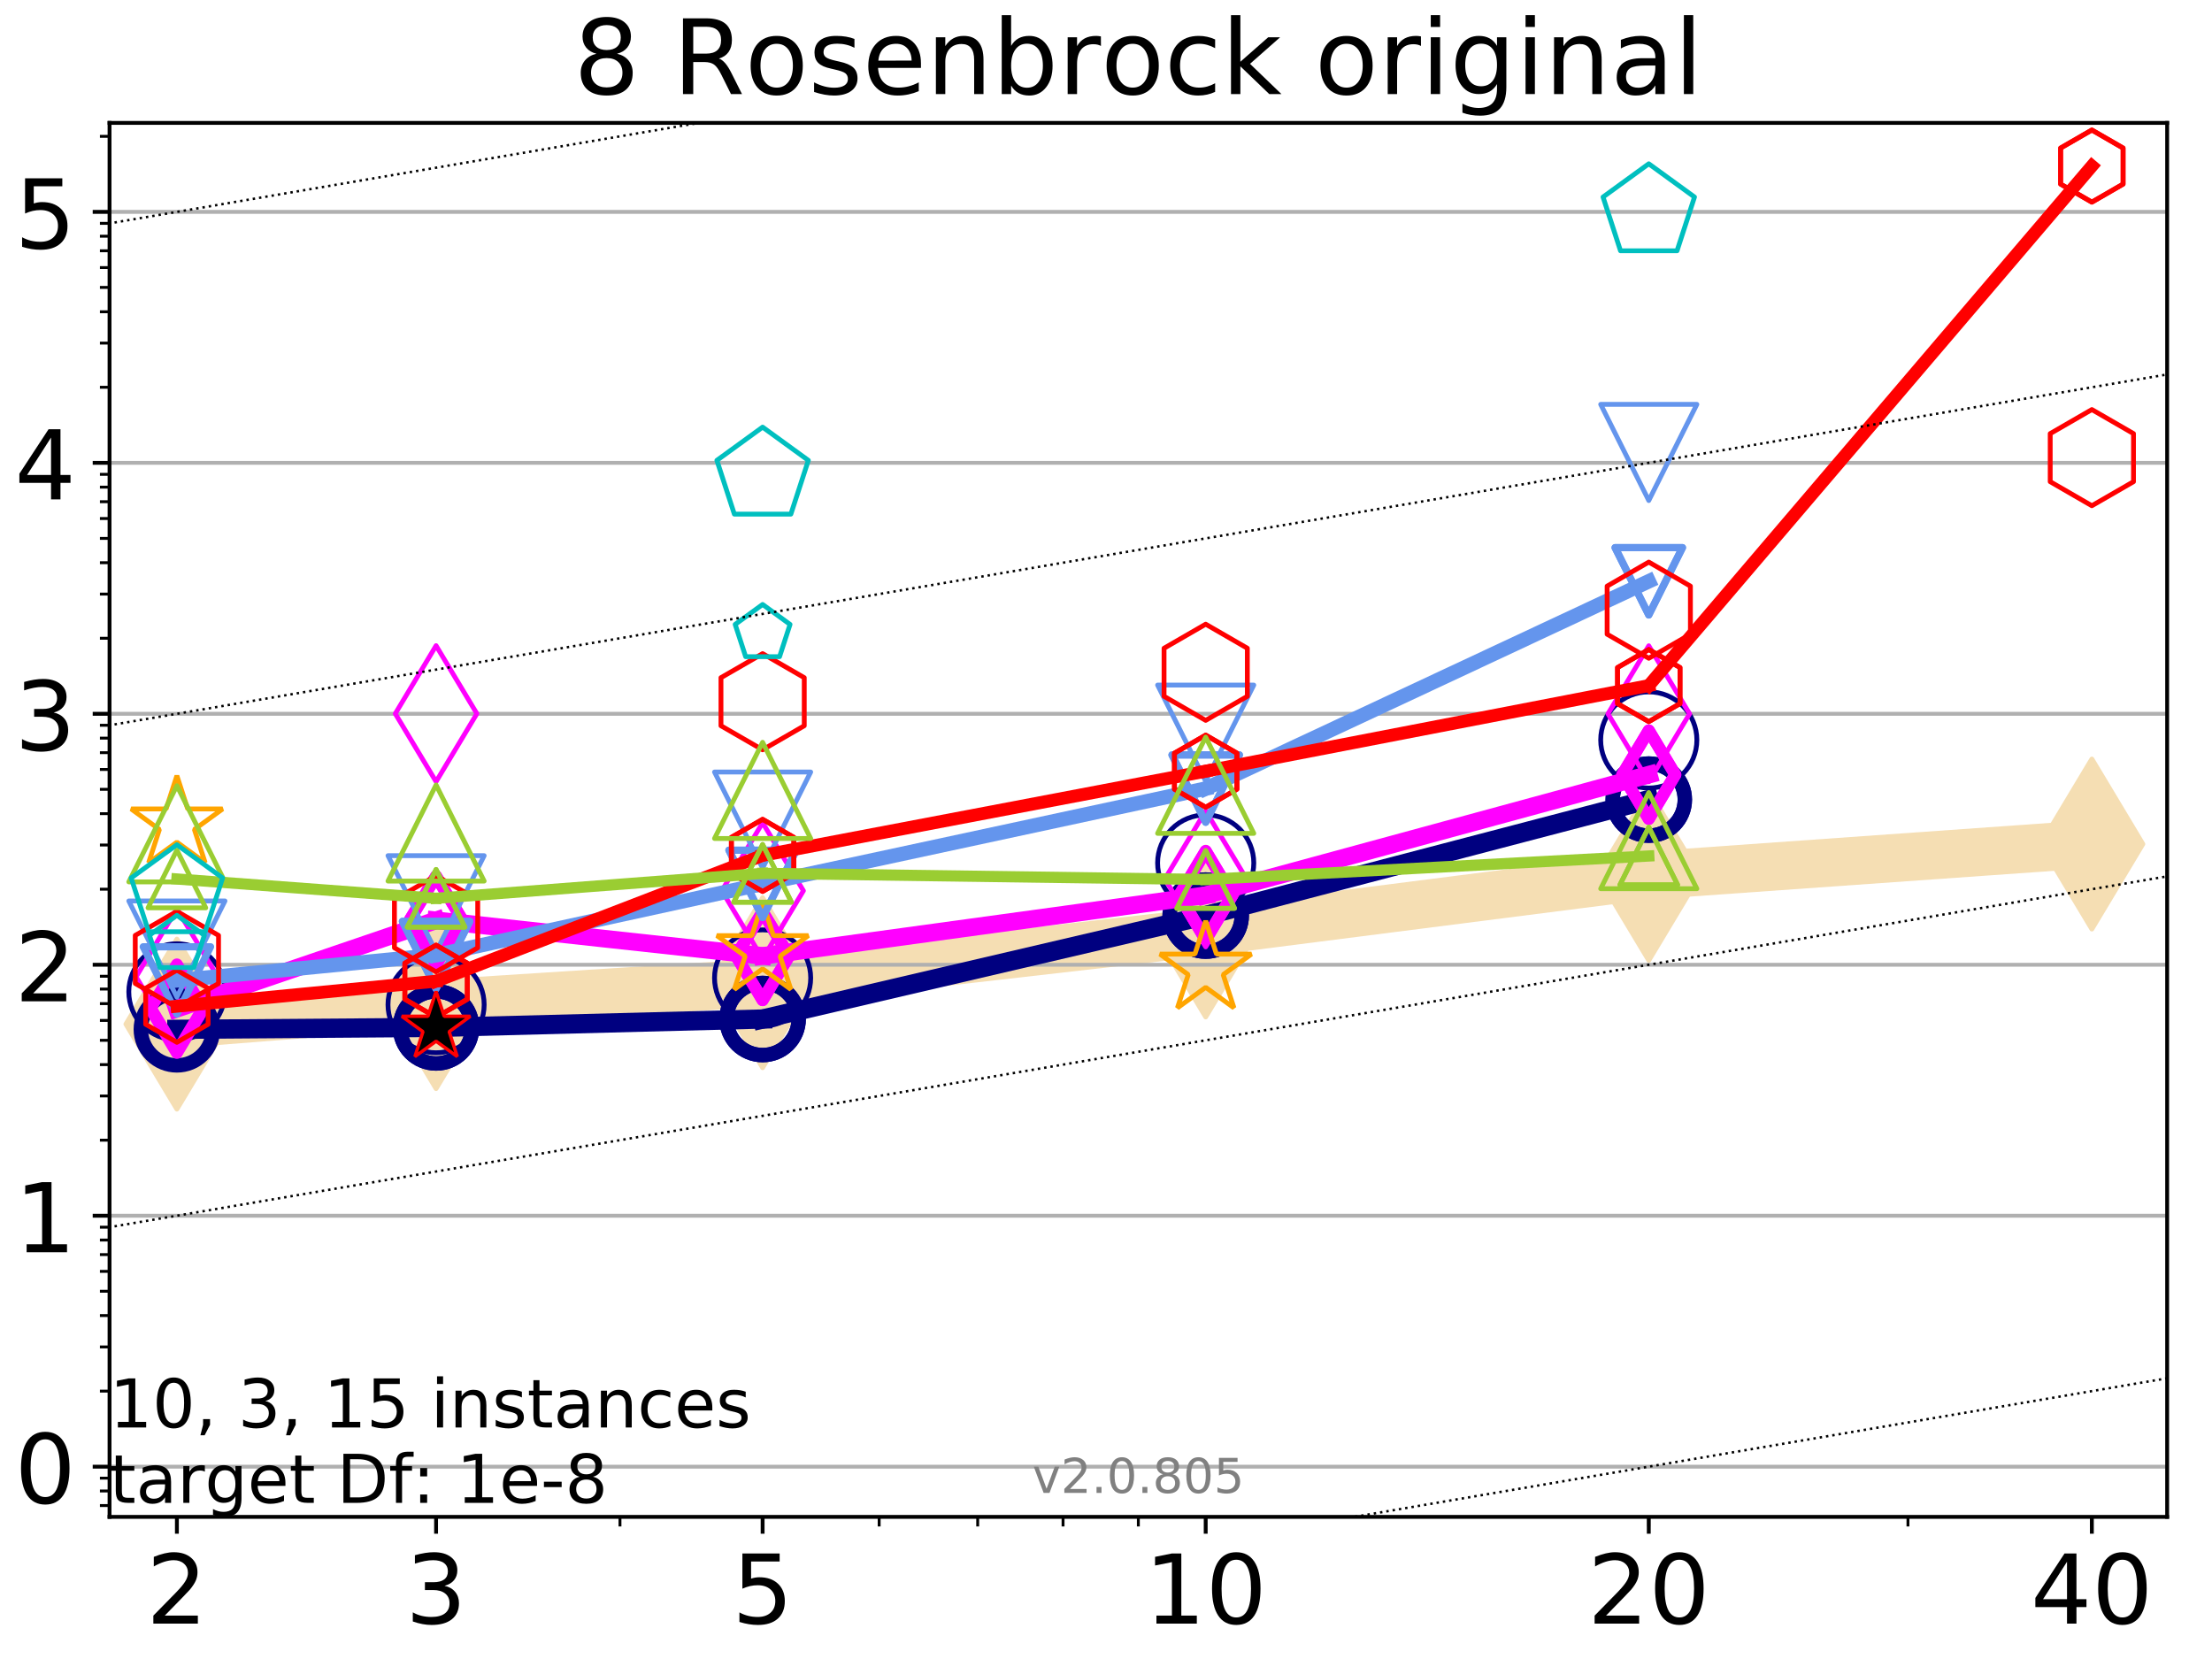 <?xml version="1.0" encoding="utf-8" standalone="no"?>
<!DOCTYPE svg PUBLIC "-//W3C//DTD SVG 1.1//EN"
  "http://www.w3.org/Graphics/SVG/1.1/DTD/svg11.dtd">
<!-- Created with matplotlib (http://matplotlib.org/) -->
<svg height="345pt" version="1.1" viewBox="0 0 460 345" width="460pt" xmlns="http://www.w3.org/2000/svg" xmlns:xlink="http://www.w3.org/1999/xlink">
 <defs>
  <style type="text/css">
*{stroke-linecap:butt;stroke-linejoin:round;}
  </style>
 </defs>
 <g id="figure_1">
  <g id="patch_1">
   <path d="M 0 345.6 
L 460.8 345.6 
L 460.8 0 
L 0 0 
z
" style="fill:#ffffff;"/>
  </g>
  <g id="axes_1">
   <g id="patch_2">
    <path d="M 22.78 315.44 
L 450.672 315.44 
L 450.672 25.56 
L 22.78 25.56 
z
" style="fill:#ffffff;"/>
   </g>
   <g id="line2d_1">
    <path clip-path="url(#pdc549ce79d)" d="M 36.786 212.973 
L 90.685 208.711 
L 158.59 204.364 
L 250.732 193.808 
L 342.873 182.047 
L 435.015 175.524 
" style="fill:none;stroke:#f5deb3;stroke-linecap:square;stroke-width:10;"/>
    <defs>
     <path d="M -0 17.678 
L 10.607 0 
L 0 -17.678 
L -10.607 -0 
z
" id="me231016b2e" style="stroke:#f5deb3;stroke-linejoin:miter;"/>
    </defs>
    <g clip-path="url(#pdc549ce79d)">
     <use style="fill:#f5deb3;stroke:#f5deb3;stroke-linejoin:miter;" x="36.786" xlink:href="#me231016b2e" y="212.973"/>
     <use style="fill:#f5deb3;stroke:#f5deb3;stroke-linejoin:miter;" x="90.685" xlink:href="#me231016b2e" y="208.711"/>
     <use style="fill:#f5deb3;stroke:#f5deb3;stroke-linejoin:miter;" x="158.59" xlink:href="#me231016b2e" y="204.364"/>
     <use style="fill:#f5deb3;stroke:#f5deb3;stroke-linejoin:miter;" x="250.732" xlink:href="#me231016b2e" y="193.808"/>
     <use style="fill:#f5deb3;stroke:#f5deb3;stroke-linejoin:miter;" x="342.873" xlink:href="#me231016b2e" y="182.047"/>
     <use style="fill:#f5deb3;stroke:#f5deb3;stroke-linejoin:miter;" x="435.015" xlink:href="#me231016b2e" y="175.524"/>
    </g>
   </g>
   <g id="matplotlib.axis_1">
    <g id="xtick_1">
     <g id="line2d_2">
      <defs>
       <path d="M 0 0 
L 0 3.5 
" id="m43ae167c7f" style="stroke:#000000;stroke-width:0.8;"/>
      </defs>
      <g>
       <use style="stroke:#000000;stroke-width:0.8;" x="36.786" xlink:href="#m43ae167c7f" y="315.44"/>
      </g>
     </g>
     <g id="text_1">
      <!-- 2 -->
      <defs>
       <path d="M 19.188 8.297 
L 53.609 8.297 
L 53.609 0 
L 7.328 0 
L 7.328 8.297 
Q 12.938 14.109 22.625 23.891 
Q 32.328 33.688 34.812 36.531 
Q 39.547 41.844 41.422 45.531 
Q 43.312 49.219 43.312 52.781 
Q 43.312 58.594 39.234 62.25 
Q 35.156 65.922 28.609 65.922 
Q 23.969 65.922 18.812 64.312 
Q 13.672 62.703 7.812 59.422 
L 7.812 69.391 
Q 13.766 71.781 18.938 73 
Q 24.125 74.219 28.422 74.219 
Q 39.75 74.219 46.484 68.547 
Q 53.219 62.891 53.219 53.422 
Q 53.219 48.922 51.531 44.891 
Q 49.859 40.875 45.406 35.406 
Q 44.188 33.984 37.641 27.219 
Q 31.109 20.453 19.188 8.297 
z
" id="DejaVuSans-32"/>
      </defs>
      <g transform="translate(30.423 337.637)scale(0.2 -0.2)">
       <use xlink:href="#DejaVuSans-32"/>
      </g>
     </g>
    </g>
    <g id="xtick_2">
     <g id="line2d_3">
      <g>
       <use style="stroke:#000000;stroke-width:0.8;" x="90.685" xlink:href="#m43ae167c7f" y="315.44"/>
      </g>
     </g>
     <g id="text_2">
      <!-- 3 -->
      <defs>
       <path d="M 40.578 39.312 
Q 47.656 37.797 51.625 33 
Q 55.609 28.219 55.609 21.188 
Q 55.609 10.406 48.188 4.484 
Q 40.766 -1.422 27.094 -1.422 
Q 22.516 -1.422 17.656 -0.516 
Q 12.797 0.391 7.625 2.203 
L 7.625 11.719 
Q 11.719 9.328 16.594 8.109 
Q 21.484 6.891 26.812 6.891 
Q 36.078 6.891 40.938 10.547 
Q 45.797 14.203 45.797 21.188 
Q 45.797 27.641 41.281 31.266 
Q 36.766 34.906 28.719 34.906 
L 20.219 34.906 
L 20.219 43.016 
L 29.109 43.016 
Q 36.375 43.016 40.234 45.922 
Q 44.094 48.828 44.094 54.297 
Q 44.094 59.906 40.109 62.906 
Q 36.141 65.922 28.719 65.922 
Q 24.656 65.922 20.016 65.031 
Q 15.375 64.156 9.812 62.312 
L 9.812 71.094 
Q 15.438 72.656 20.344 73.438 
Q 25.25 74.219 29.594 74.219 
Q 40.828 74.219 47.359 69.109 
Q 53.906 64.016 53.906 55.328 
Q 53.906 49.266 50.438 45.094 
Q 46.969 40.922 40.578 39.312 
z
" id="DejaVuSans-33"/>
      </defs>
      <g transform="translate(84.323 337.637)scale(0.2 -0.2)">
       <use xlink:href="#DejaVuSans-33"/>
      </g>
     </g>
    </g>
    <g id="xtick_3">
     <g id="line2d_4">
      <g>
       <use style="stroke:#000000;stroke-width:0.8;" x="158.59" xlink:href="#m43ae167c7f" y="315.44"/>
      </g>
     </g>
     <g id="text_3">
      <!-- 5 -->
      <defs>
       <path d="M 10.797 72.906 
L 49.516 72.906 
L 49.516 64.594 
L 19.828 64.594 
L 19.828 46.734 
Q 21.969 47.469 24.109 47.828 
Q 26.266 48.188 28.422 48.188 
Q 40.625 48.188 47.75 41.5 
Q 54.891 34.812 54.891 23.391 
Q 54.891 11.625 47.562 5.094 
Q 40.234 -1.422 26.906 -1.422 
Q 22.312 -1.422 17.547 -0.641 
Q 12.797 0.141 7.719 1.703 
L 7.719 11.625 
Q 12.109 9.234 16.797 8.062 
Q 21.484 6.891 26.703 6.891 
Q 35.156 6.891 40.078 11.328 
Q 45.016 15.766 45.016 23.391 
Q 45.016 31 40.078 35.438 
Q 35.156 39.891 26.703 39.891 
Q 22.75 39.891 18.812 39.016 
Q 14.891 38.141 10.797 36.281 
z
" id="DejaVuSans-35"/>
      </defs>
      <g transform="translate(152.228 337.637)scale(0.2 -0.2)">
       <use xlink:href="#DejaVuSans-35"/>
      </g>
     </g>
    </g>
    <g id="xtick_4">
     <g id="line2d_5">
      <g>
       <use style="stroke:#000000;stroke-width:0.8;" x="250.732" xlink:href="#m43ae167c7f" y="315.44"/>
      </g>
     </g>
     <g id="text_4">
      <!-- 10 -->
      <defs>
       <path d="M 12.406 8.297 
L 28.516 8.297 
L 28.516 63.922 
L 10.984 60.406 
L 10.984 69.391 
L 28.422 72.906 
L 38.281 72.906 
L 38.281 8.297 
L 54.391 8.297 
L 54.391 0 
L 12.406 0 
z
" id="DejaVuSans-31"/>
       <path d="M 31.781 66.406 
Q 24.172 66.406 20.328 58.906 
Q 16.5 51.422 16.5 36.375 
Q 16.5 21.391 20.328 13.891 
Q 24.172 6.391 31.781 6.391 
Q 39.453 6.391 43.281 13.891 
Q 47.125 21.391 47.125 36.375 
Q 47.125 51.422 43.281 58.906 
Q 39.453 66.406 31.781 66.406 
z
M 31.781 74.219 
Q 44.047 74.219 50.516 64.516 
Q 56.984 54.828 56.984 36.375 
Q 56.984 17.969 50.516 8.266 
Q 44.047 -1.422 31.781 -1.422 
Q 19.531 -1.422 13.062 8.266 
Q 6.594 17.969 6.594 36.375 
Q 6.594 54.828 13.062 64.516 
Q 19.531 74.219 31.781 74.219 
z
" id="DejaVuSans-30"/>
      </defs>
      <g transform="translate(238.007 337.637)scale(0.2 -0.2)">
       <use xlink:href="#DejaVuSans-31"/>
       <use x="63.623" xlink:href="#DejaVuSans-30"/>
      </g>
     </g>
    </g>
    <g id="xtick_5">
     <g id="line2d_6">
      <g>
       <use style="stroke:#000000;stroke-width:0.8;" x="342.873" xlink:href="#m43ae167c7f" y="315.44"/>
      </g>
     </g>
     <g id="text_5">
      <!-- 20 -->
      <g transform="translate(330.148 337.637)scale(0.2 -0.2)">
       <use xlink:href="#DejaVuSans-32"/>
       <use x="63.623" xlink:href="#DejaVuSans-30"/>
      </g>
     </g>
    </g>
    <g id="xtick_6">
     <g id="line2d_7">
      <g>
       <use style="stroke:#000000;stroke-width:0.8;" x="435.015" xlink:href="#m43ae167c7f" y="315.44"/>
      </g>
     </g>
     <g id="text_6">
      <!-- 40 -->
      <defs>
       <path d="M 37.797 64.312 
L 12.891 25.391 
L 37.797 25.391 
z
M 35.203 72.906 
L 47.609 72.906 
L 47.609 25.391 
L 58.016 25.391 
L 58.016 17.188 
L 47.609 17.188 
L 47.609 0 
L 37.797 0 
L 37.797 17.188 
L 4.891 17.188 
L 4.891 26.703 
z
" id="DejaVuSans-34"/>
      </defs>
      <g transform="translate(422.29 337.637)scale(0.2 -0.2)">
       <use xlink:href="#DejaVuSans-34"/>
       <use x="63.623" xlink:href="#DejaVuSans-30"/>
      </g>
     </g>
    </g>
    <g id="xtick_7">
     <g id="line2d_8">
      <defs>
       <path d="M 0 0 
L 0 2 
" id="m255f9f0a96" style="stroke:#000000;stroke-width:0.6;"/>
      </defs>
      <g>
       <use style="stroke:#000000;stroke-width:0.6;" x="36.786" xlink:href="#m255f9f0a96" y="315.44"/>
      </g>
     </g>
    </g>
    <g id="xtick_8">
     <g id="line2d_9">
      <g>
       <use style="stroke:#000000;stroke-width:0.6;" x="90.685" xlink:href="#m255f9f0a96" y="315.44"/>
      </g>
     </g>
    </g>
    <g id="xtick_9">
     <g id="line2d_10">
      <g>
       <use style="stroke:#000000;stroke-width:0.6;" x="128.927" xlink:href="#m255f9f0a96" y="315.44"/>
      </g>
     </g>
    </g>
    <g id="xtick_10">
     <g id="line2d_11">
      <g>
       <use style="stroke:#000000;stroke-width:0.6;" x="158.59" xlink:href="#m255f9f0a96" y="315.44"/>
      </g>
     </g>
    </g>
    <g id="xtick_11">
     <g id="line2d_12">
      <g>
       <use style="stroke:#000000;stroke-width:0.6;" x="182.827" xlink:href="#m255f9f0a96" y="315.44"/>
      </g>
     </g>
    </g>
    <g id="xtick_12">
     <g id="line2d_13">
      <g>
       <use style="stroke:#000000;stroke-width:0.6;" x="203.318" xlink:href="#m255f9f0a96" y="315.44"/>
      </g>
     </g>
    </g>
    <g id="xtick_13">
     <g id="line2d_14">
      <g>
       <use style="stroke:#000000;stroke-width:0.6;" x="221.069" xlink:href="#m255f9f0a96" y="315.44"/>
      </g>
     </g>
    </g>
    <g id="xtick_14">
     <g id="line2d_15">
      <g>
       <use style="stroke:#000000;stroke-width:0.6;" x="236.726" xlink:href="#m255f9f0a96" y="315.44"/>
      </g>
     </g>
    </g>
    <g id="xtick_15">
     <g id="line2d_16">
      <g>
       <use style="stroke:#000000;stroke-width:0.6;" x="342.873" xlink:href="#m255f9f0a96" y="315.44"/>
      </g>
     </g>
    </g>
    <g id="xtick_16">
     <g id="line2d_17">
      <g>
       <use style="stroke:#000000;stroke-width:0.6;" x="396.773" xlink:href="#m255f9f0a96" y="315.44"/>
      </g>
     </g>
    </g>
    <g id="xtick_17">
     <g id="line2d_18">
      <g>
       <use style="stroke:#000000;stroke-width:0.6;" x="435.015" xlink:href="#m255f9f0a96" y="315.44"/>
      </g>
     </g>
    </g>
   </g>
   <g id="matplotlib.axis_2">
    <g id="ytick_1">
     <g id="line2d_19">
      <path clip-path="url(#pdc549ce79d)" d="M 22.78 305.002 
L 450.672 305.002 
" style="fill:none;stroke:#b0b0b0;stroke-linecap:square;stroke-width:0.8;"/>
     </g>
     <g id="line2d_20">
      <defs>
       <path d="M 0 0 
L -3.5 0 
" id="ma5cac45c7c" style="stroke:#000000;stroke-width:0.8;"/>
      </defs>
      <g>
       <use style="stroke:#000000;stroke-width:0.8;" x="22.78" xlink:href="#ma5cac45c7c" y="305.002"/>
      </g>
     </g>
     <g id="text_7">
      <!-- 0 -->
      <g transform="translate(3.055 312.601)scale(0.2 -0.2)">
       <use xlink:href="#DejaVuSans-30"/>
      </g>
     </g>
    </g>
    <g id="ytick_2">
     <g id="line2d_21">
      <path clip-path="url(#pdc549ce79d)" d="M 22.78 252.815 
L 450.672 252.815 
" style="fill:none;stroke:#b0b0b0;stroke-linecap:square;stroke-width:0.8;"/>
     </g>
     <g id="line2d_22">
      <g>
       <use style="stroke:#000000;stroke-width:0.8;" x="22.78" xlink:href="#ma5cac45c7c" y="252.815"/>
      </g>
     </g>
     <g id="text_8">
      <!-- 1 -->
      <g transform="translate(3.055 260.413)scale(0.2 -0.2)">
       <use xlink:href="#DejaVuSans-31"/>
      </g>
     </g>
    </g>
    <g id="ytick_3">
     <g id="line2d_23">
      <path clip-path="url(#pdc549ce79d)" d="M 22.78 200.627 
L 450.672 200.627 
" style="fill:none;stroke:#b0b0b0;stroke-linecap:square;stroke-width:0.8;"/>
     </g>
     <g id="line2d_24">
      <g>
       <use style="stroke:#000000;stroke-width:0.8;" x="22.78" xlink:href="#ma5cac45c7c" y="200.627"/>
      </g>
     </g>
     <g id="text_9">
      <!-- 2 -->
      <g transform="translate(3.055 208.225)scale(0.2 -0.2)">
       <use xlink:href="#DejaVuSans-32"/>
      </g>
     </g>
    </g>
    <g id="ytick_4">
     <g id="line2d_25">
      <path clip-path="url(#pdc549ce79d)" d="M 22.78 148.439 
L 450.672 148.439 
" style="fill:none;stroke:#b0b0b0;stroke-linecap:square;stroke-width:0.8;"/>
     </g>
     <g id="line2d_26">
      <g>
       <use style="stroke:#000000;stroke-width:0.8;" x="22.78" xlink:href="#ma5cac45c7c" y="148.439"/>
      </g>
     </g>
     <g id="text_10">
      <!-- 3 -->
      <g transform="translate(3.055 156.037)scale(0.2 -0.2)">
       <use xlink:href="#DejaVuSans-33"/>
      </g>
     </g>
    </g>
    <g id="ytick_5">
     <g id="line2d_27">
      <path clip-path="url(#pdc549ce79d)" d="M 22.78 96.251 
L 450.672 96.251 
" style="fill:none;stroke:#b0b0b0;stroke-linecap:square;stroke-width:0.8;"/>
     </g>
     <g id="line2d_28">
      <g>
       <use style="stroke:#000000;stroke-width:0.8;" x="22.78" xlink:href="#ma5cac45c7c" y="96.251"/>
      </g>
     </g>
     <g id="text_11">
      <!-- 4 -->
      <g transform="translate(3.055 103.85)scale(0.2 -0.2)">
       <use xlink:href="#DejaVuSans-34"/>
      </g>
     </g>
    </g>
    <g id="ytick_6">
     <g id="line2d_29">
      <path clip-path="url(#pdc549ce79d)" d="M 22.78 44.063 
L 450.672 44.063 
" style="fill:none;stroke:#b0b0b0;stroke-linecap:square;stroke-width:0.8;"/>
     </g>
     <g id="line2d_30">
      <g>
       <use style="stroke:#000000;stroke-width:0.8;" x="22.78" xlink:href="#ma5cac45c7c" y="44.063"/>
      </g>
     </g>
     <g id="text_12">
      <!-- 5 -->
      <g transform="translate(3.055 51.662)scale(0.2 -0.2)">
       <use xlink:href="#DejaVuSans-35"/>
      </g>
     </g>
    </g>
    <g id="ytick_7">
     <g id="line2d_31">
      <defs>
       <path d="M 0 0 
L -2 0 
" id="m2316010067" style="stroke:#000000;stroke-width:0.6;"/>
      </defs>
      <g>
       <use style="stroke:#000000;stroke-width:0.6;" x="22.78" xlink:href="#m2316010067" y="313.086"/>
      </g>
     </g>
    </g>
    <g id="ytick_8">
     <g id="line2d_32">
      <g>
       <use style="stroke:#000000;stroke-width:0.6;" x="22.78" xlink:href="#m2316010067" y="310.06"/>
      </g>
     </g>
    </g>
    <g id="ytick_9">
     <g id="line2d_33">
      <g>
       <use style="stroke:#000000;stroke-width:0.6;" x="22.78" xlink:href="#m2316010067" y="307.39"/>
      </g>
     </g>
    </g>
    <g id="ytick_10">
     <g id="line2d_34">
      <g>
       <use style="stroke:#000000;stroke-width:0.6;" x="22.78" xlink:href="#m2316010067" y="289.292"/>
      </g>
     </g>
    </g>
    <g id="ytick_11">
     <g id="line2d_35">
      <g>
       <use style="stroke:#000000;stroke-width:0.6;" x="22.78" xlink:href="#m2316010067" y="280.103"/>
      </g>
     </g>
    </g>
    <g id="ytick_12">
     <g id="line2d_36">
      <g>
       <use style="stroke:#000000;stroke-width:0.6;" x="22.78" xlink:href="#m2316010067" y="273.582"/>
      </g>
     </g>
    </g>
    <g id="ytick_13">
     <g id="line2d_37">
      <g>
       <use style="stroke:#000000;stroke-width:0.6;" x="22.78" xlink:href="#m2316010067" y="268.525"/>
      </g>
     </g>
    </g>
    <g id="ytick_14">
     <g id="line2d_38">
      <g>
       <use style="stroke:#000000;stroke-width:0.6;" x="22.78" xlink:href="#m2316010067" y="264.392"/>
      </g>
     </g>
    </g>
    <g id="ytick_15">
     <g id="line2d_39">
      <g>
       <use style="stroke:#000000;stroke-width:0.6;" x="22.78" xlink:href="#m2316010067" y="260.899"/>
      </g>
     </g>
    </g>
    <g id="ytick_16">
     <g id="line2d_40">
      <g>
       <use style="stroke:#000000;stroke-width:0.6;" x="22.78" xlink:href="#m2316010067" y="257.872"/>
      </g>
     </g>
    </g>
    <g id="ytick_17">
     <g id="line2d_41">
      <g>
       <use style="stroke:#000000;stroke-width:0.6;" x="22.78" xlink:href="#m2316010067" y="255.203"/>
      </g>
     </g>
    </g>
    <g id="ytick_18">
     <g id="line2d_42">
      <g>
       <use style="stroke:#000000;stroke-width:0.6;" x="22.78" xlink:href="#m2316010067" y="237.105"/>
      </g>
     </g>
    </g>
    <g id="ytick_19">
     <g id="line2d_43">
      <g>
       <use style="stroke:#000000;stroke-width:0.6;" x="22.78" xlink:href="#m2316010067" y="227.915"/>
      </g>
     </g>
    </g>
    <g id="ytick_20">
     <g id="line2d_44">
      <g>
       <use style="stroke:#000000;stroke-width:0.6;" x="22.78" xlink:href="#m2316010067" y="221.394"/>
      </g>
     </g>
    </g>
    <g id="ytick_21">
     <g id="line2d_45">
      <g>
       <use style="stroke:#000000;stroke-width:0.6;" x="22.78" xlink:href="#m2316010067" y="216.337"/>
      </g>
     </g>
    </g>
    <g id="ytick_22">
     <g id="line2d_46">
      <g>
       <use style="stroke:#000000;stroke-width:0.6;" x="22.78" xlink:href="#m2316010067" y="212.205"/>
      </g>
     </g>
    </g>
    <g id="ytick_23">
     <g id="line2d_47">
      <g>
       <use style="stroke:#000000;stroke-width:0.6;" x="22.78" xlink:href="#m2316010067" y="208.711"/>
      </g>
     </g>
    </g>
    <g id="ytick_24">
     <g id="line2d_48">
      <g>
       <use style="stroke:#000000;stroke-width:0.6;" x="22.78" xlink:href="#m2316010067" y="205.684"/>
      </g>
     </g>
    </g>
    <g id="ytick_25">
     <g id="line2d_49">
      <g>
       <use style="stroke:#000000;stroke-width:0.6;" x="22.78" xlink:href="#m2316010067" y="203.015"/>
      </g>
     </g>
    </g>
    <g id="ytick_26">
     <g id="line2d_50">
      <g>
       <use style="stroke:#000000;stroke-width:0.6;" x="22.78" xlink:href="#m2316010067" y="184.917"/>
      </g>
     </g>
    </g>
    <g id="ytick_27">
     <g id="line2d_51">
      <g>
       <use style="stroke:#000000;stroke-width:0.6;" x="22.78" xlink:href="#m2316010067" y="175.727"/>
      </g>
     </g>
    </g>
    <g id="ytick_28">
     <g id="line2d_52">
      <g>
       <use style="stroke:#000000;stroke-width:0.6;" x="22.78" xlink:href="#m2316010067" y="169.207"/>
      </g>
     </g>
    </g>
    <g id="ytick_29">
     <g id="line2d_53">
      <g>
       <use style="stroke:#000000;stroke-width:0.6;" x="22.78" xlink:href="#m2316010067" y="164.149"/>
      </g>
     </g>
    </g>
    <g id="ytick_30">
     <g id="line2d_54">
      <g>
       <use style="stroke:#000000;stroke-width:0.6;" x="22.78" xlink:href="#m2316010067" y="160.017"/>
      </g>
     </g>
    </g>
    <g id="ytick_31">
     <g id="line2d_55">
      <g>
       <use style="stroke:#000000;stroke-width:0.6;" x="22.78" xlink:href="#m2316010067" y="156.523"/>
      </g>
     </g>
    </g>
    <g id="ytick_32">
     <g id="line2d_56">
      <g>
       <use style="stroke:#000000;stroke-width:0.6;" x="22.78" xlink:href="#m2316010067" y="153.497"/>
      </g>
     </g>
    </g>
    <g id="ytick_33">
     <g id="line2d_57">
      <g>
       <use style="stroke:#000000;stroke-width:0.6;" x="22.78" xlink:href="#m2316010067" y="150.827"/>
      </g>
     </g>
    </g>
    <g id="ytick_34">
     <g id="line2d_58">
      <g>
       <use style="stroke:#000000;stroke-width:0.6;" x="22.78" xlink:href="#m2316010067" y="132.729"/>
      </g>
     </g>
    </g>
    <g id="ytick_35">
     <g id="line2d_59">
      <g>
       <use style="stroke:#000000;stroke-width:0.6;" x="22.78" xlink:href="#m2316010067" y="123.539"/>
      </g>
     </g>
    </g>
    <g id="ytick_36">
     <g id="line2d_60">
      <g>
       <use style="stroke:#000000;stroke-width:0.6;" x="22.78" xlink:href="#m2316010067" y="117.019"/>
      </g>
     </g>
    </g>
    <g id="ytick_37">
     <g id="line2d_61">
      <g>
       <use style="stroke:#000000;stroke-width:0.6;" x="22.78" xlink:href="#m2316010067" y="111.961"/>
      </g>
     </g>
    </g>
    <g id="ytick_38">
     <g id="line2d_62">
      <g>
       <use style="stroke:#000000;stroke-width:0.6;" x="22.78" xlink:href="#m2316010067" y="107.829"/>
      </g>
     </g>
    </g>
    <g id="ytick_39">
     <g id="line2d_63">
      <g>
       <use style="stroke:#000000;stroke-width:0.6;" x="22.78" xlink:href="#m2316010067" y="104.335"/>
      </g>
     </g>
    </g>
    <g id="ytick_40">
     <g id="line2d_64">
      <g>
       <use style="stroke:#000000;stroke-width:0.6;" x="22.78" xlink:href="#m2316010067" y="101.309"/>
      </g>
     </g>
    </g>
    <g id="ytick_41">
     <g id="line2d_65">
      <g>
       <use style="stroke:#000000;stroke-width:0.6;" x="22.78" xlink:href="#m2316010067" y="98.639"/>
      </g>
     </g>
    </g>
    <g id="ytick_42">
     <g id="line2d_66">
      <g>
       <use style="stroke:#000000;stroke-width:0.6;" x="22.78" xlink:href="#m2316010067" y="80.541"/>
      </g>
     </g>
    </g>
    <g id="ytick_43">
     <g id="line2d_67">
      <g>
       <use style="stroke:#000000;stroke-width:0.6;" x="22.78" xlink:href="#m2316010067" y="71.351"/>
      </g>
     </g>
    </g>
    <g id="ytick_44">
     <g id="line2d_68">
      <g>
       <use style="stroke:#000000;stroke-width:0.6;" x="22.78" xlink:href="#m2316010067" y="64.831"/>
      </g>
     </g>
    </g>
    <g id="ytick_45">
     <g id="line2d_69">
      <g>
       <use style="stroke:#000000;stroke-width:0.6;" x="22.78" xlink:href="#m2316010067" y="59.773"/>
      </g>
     </g>
    </g>
    <g id="ytick_46">
     <g id="line2d_70">
      <g>
       <use style="stroke:#000000;stroke-width:0.6;" x="22.78" xlink:href="#m2316010067" y="55.641"/>
      </g>
     </g>
    </g>
    <g id="ytick_47">
     <g id="line2d_71">
      <g>
       <use style="stroke:#000000;stroke-width:0.6;" x="22.78" xlink:href="#m2316010067" y="52.147"/>
      </g>
     </g>
    </g>
    <g id="ytick_48">
     <g id="line2d_72">
      <g>
       <use style="stroke:#000000;stroke-width:0.6;" x="22.78" xlink:href="#m2316010067" y="49.121"/>
      </g>
     </g>
    </g>
    <g id="ytick_49">
     <g id="line2d_73">
      <g>
       <use style="stroke:#000000;stroke-width:0.6;" x="22.78" xlink:href="#m2316010067" y="46.451"/>
      </g>
     </g>
    </g>
    <g id="ytick_50">
     <g id="line2d_74">
      <g>
       <use style="stroke:#000000;stroke-width:0.6;" x="22.78" xlink:href="#m2316010067" y="28.353"/>
      </g>
     </g>
    </g>
   </g>
   <g id="line2d_75">
    <path clip-path="url(#pdc549ce79d)" d="M 36.786 214.053 
L 90.685 213.661 
" style="fill:none;stroke:#000080;stroke-linecap:square;stroke-width:4;"/>
    <defs>
     <path d="M 0 7.5 
C 1.989 7.5 3.897 6.71 5.303 5.303 
C 6.71 3.897 7.5 1.989 7.5 0 
C 7.5 -1.989 6.71 -3.897 5.303 -5.303 
C 3.897 -6.71 1.989 -7.5 0 -7.5 
C -1.989 -7.5 -3.897 -6.71 -5.303 -5.303 
C -6.71 -3.897 -7.5 -1.989 -7.5 0 
C -7.5 1.989 -6.71 3.897 -5.303 5.303 
C -3.897 6.71 -1.989 7.5 0 7.5 
z
" id="m077654ec1c" style="stroke:#000080;stroke-width:3;"/>
    </defs>
    <g clip-path="url(#pdc549ce79d)">
     <use style="fill:none;stroke:#000080;stroke-width:3;" x="36.786" xlink:href="#m077654ec1c" y="214.053"/>
     <use style="fill:none;stroke:#000080;stroke-width:3;" x="90.685" xlink:href="#m077654ec1c" y="213.661"/>
    </g>
   </g>
   <g id="line2d_76">
    <path clip-path="url(#pdc549ce79d)" d="M 90.685 213.661 
L 158.59 211.912 
" style="fill:none;stroke:#000080;stroke-linecap:square;stroke-width:4;"/>
    <g clip-path="url(#pdc549ce79d)">
     <use style="fill:none;stroke:#000080;stroke-width:3;" x="90.685" xlink:href="#m077654ec1c" y="213.661"/>
     <use style="fill:none;stroke:#000080;stroke-width:3;" x="158.59" xlink:href="#m077654ec1c" y="211.912"/>
    </g>
   </g>
   <g id="line2d_77">
    <path clip-path="url(#pdc549ce79d)" d="M 158.59 211.912 
L 250.732 190.403 
" style="fill:none;stroke:#000080;stroke-linecap:square;stroke-width:4;"/>
    <g clip-path="url(#pdc549ce79d)">
     <use style="fill:none;stroke:#000080;stroke-width:3;" x="158.59" xlink:href="#m077654ec1c" y="211.912"/>
     <use style="fill:none;stroke:#000080;stroke-width:3;" x="250.732" xlink:href="#m077654ec1c" y="190.403"/>
    </g>
   </g>
   <g id="line2d_78">
    <path clip-path="url(#pdc549ce79d)" d="M 250.732 190.403 
L 342.873 166.284 
" style="fill:none;stroke:#000080;stroke-linecap:square;stroke-width:4;"/>
    <g clip-path="url(#pdc549ce79d)">
     <use style="fill:none;stroke:#000080;stroke-width:3;" x="250.732" xlink:href="#m077654ec1c" y="190.403"/>
     <use style="fill:none;stroke:#000080;stroke-width:3;" x="342.873" xlink:href="#m077654ec1c" y="166.284"/>
    </g>
   </g>
   <g id="line2d_79">
    <path clip-path="url(#pdc549ce79d)" d="M 342.873 166.284 
" style="fill:none;stroke:#000080;stroke-linecap:square;stroke-width:4;"/>
    <g clip-path="url(#pdc549ce79d)">
     <use style="fill:none;stroke:#000080;stroke-width:3;" x="342.873" xlink:href="#m077654ec1c" y="166.284"/>
    </g>
   </g>
   <g id="line2d_80"/>
   <g id="line2d_81">
    <defs>
     <path d="M 0 10 
C 2.652 10 5.196 8.946 7.071 7.071 
C 8.946 5.196 10 2.652 10 0 
C 10 -2.652 8.946 -5.196 7.071 -7.071 
C 5.196 -8.946 2.652 -10 0 -10 
C -2.652 -10 -5.196 -8.946 -7.071 -7.071 
C -8.946 -5.196 -10 -2.652 -10 0 
C -10 2.652 -8.946 5.196 -7.071 7.071 
C -5.196 8.946 -2.652 10 0 10 
z
" id="mce2620b873" style="stroke:#000080;"/>
    </defs>
    <g clip-path="url(#pdc549ce79d)">
     <use style="fill:none;stroke:#000080;" x="36.786" xlink:href="#mce2620b873" y="206.258"/>
     <use style="fill:none;stroke:#000080;" x="90.685" xlink:href="#mce2620b873" y="208.928"/>
     <use style="fill:none;stroke:#000080;" x="158.59" xlink:href="#mce2620b873" y="203.37"/>
     <use style="fill:none;stroke:#000080;" x="250.732" xlink:href="#mce2620b873" y="179.464"/>
     <use style="fill:none;stroke:#000080;" x="342.873" xlink:href="#mce2620b873" y="153.879"/>
    </g>
   </g>
   <g id="line2d_82">
    <path clip-path="url(#pdc549ce79d)" d="M 36.786 209.76 
L 90.685 191.387 
" style="fill:none;stroke:#ff00ff;stroke-linecap:square;stroke-width:3.667;"/>
    <defs>
     <path d="M -0 9.192 
L 5.515 0 
L 0 -9.192 
L -5.515 -0 
z
" id="m61f705d0f1" style="stroke:#ff00ff;stroke-linejoin:miter;stroke-width:2.5;"/>
    </defs>
    <g clip-path="url(#pdc549ce79d)">
     <use style="fill:none;stroke:#ff00ff;stroke-linejoin:miter;stroke-width:2.5;" x="36.786" xlink:href="#m61f705d0f1" y="209.76"/>
     <use style="fill:none;stroke:#ff00ff;stroke-linejoin:miter;stroke-width:2.5;" x="90.685" xlink:href="#m61f705d0f1" y="191.387"/>
    </g>
   </g>
   <g id="line2d_83">
    <path clip-path="url(#pdc549ce79d)" d="M 90.685 191.387 
L 158.59 198.788 
" style="fill:none;stroke:#ff00ff;stroke-linecap:square;stroke-width:3.667;"/>
    <g clip-path="url(#pdc549ce79d)">
     <use style="fill:none;stroke:#ff00ff;stroke-linejoin:miter;stroke-width:2.5;" x="90.685" xlink:href="#m61f705d0f1" y="191.387"/>
     <use style="fill:none;stroke:#ff00ff;stroke-linejoin:miter;stroke-width:2.5;" x="158.59" xlink:href="#m61f705d0f1" y="198.788"/>
    </g>
   </g>
   <g id="line2d_84">
    <path clip-path="url(#pdc549ce79d)" d="M 158.59 198.788 
L 250.732 186.168 
" style="fill:none;stroke:#ff00ff;stroke-linecap:square;stroke-width:3.667;"/>
    <g clip-path="url(#pdc549ce79d)">
     <use style="fill:none;stroke:#ff00ff;stroke-linejoin:miter;stroke-width:2.5;" x="158.59" xlink:href="#m61f705d0f1" y="198.788"/>
     <use style="fill:none;stroke:#ff00ff;stroke-linejoin:miter;stroke-width:2.5;" x="250.732" xlink:href="#m61f705d0f1" y="186.168"/>
    </g>
   </g>
   <g id="line2d_85">
    <path clip-path="url(#pdc549ce79d)" d="M 250.732 186.168 
L 342.873 161.101 
" style="fill:none;stroke:#ff00ff;stroke-linecap:square;stroke-width:3.667;"/>
    <g clip-path="url(#pdc549ce79d)">
     <use style="fill:none;stroke:#ff00ff;stroke-linejoin:miter;stroke-width:2.5;" x="250.732" xlink:href="#m61f705d0f1" y="186.168"/>
     <use style="fill:none;stroke:#ff00ff;stroke-linejoin:miter;stroke-width:2.5;" x="342.873" xlink:href="#m61f705d0f1" y="161.101"/>
    </g>
   </g>
   <g id="line2d_86">
    <path clip-path="url(#pdc549ce79d)" d="M 342.873 161.101 
" style="fill:none;stroke:#ff00ff;stroke-linecap:square;stroke-width:3.667;"/>
    <g clip-path="url(#pdc549ce79d)">
     <use style="fill:none;stroke:#ff00ff;stroke-linejoin:miter;stroke-width:2.5;" x="342.873" xlink:href="#m61f705d0f1" y="161.101"/>
    </g>
   </g>
   <g id="line2d_87"/>
   <g id="line2d_88">
    <defs>
     <path d="M -0 14.142 
L 8.485 0 
L -0 -14.142 
L -8.485 -0 
z
" id="m5d3043a94d" style="stroke:#ff00ff;stroke-linejoin:miter;"/>
    </defs>
    <g clip-path="url(#pdc549ce79d)">
     <use style="fill:none;stroke:#ff00ff;stroke-linejoin:miter;" x="36.786" xlink:href="#m5d3043a94d" y="203.141"/>
     <use style="fill:none;stroke:#ff00ff;stroke-linejoin:miter;" x="90.685" xlink:href="#m5d3043a94d" y="148.409"/>
     <use style="fill:none;stroke:#ff00ff;stroke-linejoin:miter;" x="158.59" xlink:href="#m5d3043a94d" y="185.236"/>
     <use style="fill:none;stroke:#ff00ff;stroke-linejoin:miter;" x="250.732" xlink:href="#m5d3043a94d" y="182.767"/>
     <use style="fill:none;stroke:#ff00ff;stroke-linejoin:miter;" x="342.873" xlink:href="#m5d3043a94d" y="148.437"/>
    </g>
   </g>
   <g id="line2d_89"/>
   <g id="line2d_90">
    <defs>
     <path d="M 0 -10 
L -2.245 -3.09 
L -9.511 -3.09 
L -3.633 1.18 
L -5.878 8.09 
L -0 3.82 
L 5.878 8.09 
L 3.633 1.18 
L 9.511 -3.09 
L 2.245 -3.09 
z
" id="ma8fbb7dd75" style="stroke:#ffa500;stroke-linejoin:bevel;"/>
    </defs>
    <g clip-path="url(#pdc549ce79d)">
     <use style="fill:none;stroke:#ffa500;stroke-linejoin:bevel;" x="36.786" xlink:href="#ma8fbb7dd75" y="171.313"/>
     <use style="fill:none;stroke:#ffa500;stroke-linejoin:bevel;" x="158.59" xlink:href="#ma8fbb7dd75" y="197.657"/>
     <use style="fill:none;stroke:#ffa500;stroke-linejoin:bevel;" x="250.732" xlink:href="#ma8fbb7dd75" y="201.505"/>
    </g>
   </g>
   <g id="line2d_91">
    <path clip-path="url(#pdc549ce79d)" d="M 36.786 203.888 
L 90.685 198.614 
" style="fill:none;stroke:#6495ed;stroke-linecap:square;stroke-width:3;"/>
    <defs>
     <path d="M -0 7 
L 7 -7 
L -7 -7 
z
" id="m1fad8d0c57" style="stroke:#6495ed;stroke-linejoin:miter;stroke-width:1.5;"/>
    </defs>
    <g clip-path="url(#pdc549ce79d)">
     <use style="fill:none;stroke:#6495ed;stroke-linejoin:miter;stroke-width:1.5;" x="36.786" xlink:href="#m1fad8d0c57" y="203.888"/>
     <use style="fill:none;stroke:#6495ed;stroke-linejoin:miter;stroke-width:1.5;" x="90.685" xlink:href="#m1fad8d0c57" y="198.614"/>
    </g>
   </g>
   <g id="line2d_92">
    <path clip-path="url(#pdc549ce79d)" d="M 90.685 198.614 
L 158.59 183.809 
" style="fill:none;stroke:#6495ed;stroke-linecap:square;stroke-width:3;"/>
    <g clip-path="url(#pdc549ce79d)">
     <use style="fill:none;stroke:#6495ed;stroke-linejoin:miter;stroke-width:1.5;" x="90.685" xlink:href="#m1fad8d0c57" y="198.614"/>
     <use style="fill:none;stroke:#6495ed;stroke-linejoin:miter;stroke-width:1.5;" x="158.59" xlink:href="#m1fad8d0c57" y="183.809"/>
    </g>
   </g>
   <g id="line2d_93">
    <path clip-path="url(#pdc549ce79d)" d="M 158.59 183.809 
L 250.732 163.99 
" style="fill:none;stroke:#6495ed;stroke-linecap:square;stroke-width:3;"/>
    <g clip-path="url(#pdc549ce79d)">
     <use style="fill:none;stroke:#6495ed;stroke-linejoin:miter;stroke-width:1.5;" x="158.59" xlink:href="#m1fad8d0c57" y="183.809"/>
     <use style="fill:none;stroke:#6495ed;stroke-linejoin:miter;stroke-width:1.5;" x="250.732" xlink:href="#m1fad8d0c57" y="163.99"/>
    </g>
   </g>
   <g id="line2d_94">
    <path clip-path="url(#pdc549ce79d)" d="M 250.732 163.99 
L 342.873 120.883 
" style="fill:none;stroke:#6495ed;stroke-linecap:square;stroke-width:3;"/>
    <g clip-path="url(#pdc549ce79d)">
     <use style="fill:none;stroke:#6495ed;stroke-linejoin:miter;stroke-width:1.5;" x="250.732" xlink:href="#m1fad8d0c57" y="163.99"/>
     <use style="fill:none;stroke:#6495ed;stroke-linejoin:miter;stroke-width:1.5;" x="342.873" xlink:href="#m1fad8d0c57" y="120.883"/>
    </g>
   </g>
   <g id="line2d_95">
    <path clip-path="url(#pdc549ce79d)" d="M 342.873 120.883 
" style="fill:none;stroke:#6495ed;stroke-linecap:square;stroke-width:3;"/>
    <g clip-path="url(#pdc549ce79d)">
     <use style="fill:none;stroke:#6495ed;stroke-linejoin:miter;stroke-width:1.5;" x="342.873" xlink:href="#m1fad8d0c57" y="120.883"/>
    </g>
   </g>
   <g id="line2d_96"/>
   <g id="line2d_97">
    <defs>
     <path d="M -0 10 
L 10 -10 
L -10 -10 
z
" id="meba69a3256" style="stroke:#6495ed;stroke-linejoin:miter;"/>
    </defs>
    <g clip-path="url(#pdc549ce79d)">
     <use style="fill:none;stroke:#6495ed;stroke-linejoin:miter;" x="36.786" xlink:href="#meba69a3256" y="197.361"/>
     <use style="fill:none;stroke:#6495ed;stroke-linejoin:miter;" x="90.685" xlink:href="#meba69a3256" y="187.943"/>
     <use style="fill:none;stroke:#6495ed;stroke-linejoin:miter;" x="158.59" xlink:href="#meba69a3256" y="170.549"/>
     <use style="fill:none;stroke:#6495ed;stroke-linejoin:miter;" x="250.732" xlink:href="#meba69a3256" y="152.466"/>
     <use style="fill:none;stroke:#6495ed;stroke-linejoin:miter;" x="342.873" xlink:href="#meba69a3256" y="94.091"/>
    </g>
   </g>
   <g id="line2d_98">
    <path clip-path="url(#pdc549ce79d)" d="M 36.786 209.257 
L 90.685 204.045 
" style="fill:none;stroke:#ff0000;stroke-linecap:square;stroke-width:2.667;"/>
    <defs>
     <path d="M 0 -7.5 
L -6.495 -3.75 
L -6.495 3.75 
L -0 7.5 
L 6.495 3.75 
L 6.495 -3.75 
z
" id="md3d420c579" style="stroke:#ff0000;stroke-linejoin:miter;"/>
    </defs>
    <g clip-path="url(#pdc549ce79d)">
     <use style="fill:none;stroke:#ff0000;stroke-linejoin:miter;" x="36.786" xlink:href="#md3d420c579" y="209.257"/>
     <use style="fill:none;stroke:#ff0000;stroke-linejoin:miter;" x="90.685" xlink:href="#md3d420c579" y="204.045"/>
    </g>
   </g>
   <g id="line2d_99">
    <path clip-path="url(#pdc549ce79d)" d="M 90.685 204.045 
L 158.59 177.882 
" style="fill:none;stroke:#ff0000;stroke-linecap:square;stroke-width:2.667;"/>
    <g clip-path="url(#pdc549ce79d)">
     <use style="fill:none;stroke:#ff0000;stroke-linejoin:miter;" x="90.685" xlink:href="#md3d420c579" y="204.045"/>
     <use style="fill:none;stroke:#ff0000;stroke-linejoin:miter;" x="158.59" xlink:href="#md3d420c579" y="177.882"/>
    </g>
   </g>
   <g id="line2d_100">
    <path clip-path="url(#pdc549ce79d)" d="M 158.59 177.882 
L 250.732 160.372 
" style="fill:none;stroke:#ff0000;stroke-linecap:square;stroke-width:2.667;"/>
    <g clip-path="url(#pdc549ce79d)">
     <use style="fill:none;stroke:#ff0000;stroke-linejoin:miter;" x="158.59" xlink:href="#md3d420c579" y="177.882"/>
     <use style="fill:none;stroke:#ff0000;stroke-linejoin:miter;" x="250.732" xlink:href="#md3d420c579" y="160.372"/>
    </g>
   </g>
   <g id="line2d_101">
    <path clip-path="url(#pdc549ce79d)" d="M 250.732 160.372 
L 342.873 142.572 
" style="fill:none;stroke:#ff0000;stroke-linecap:square;stroke-width:2.667;"/>
    <g clip-path="url(#pdc549ce79d)">
     <use style="fill:none;stroke:#ff0000;stroke-linejoin:miter;" x="250.732" xlink:href="#md3d420c579" y="160.372"/>
     <use style="fill:none;stroke:#ff0000;stroke-linejoin:miter;" x="342.873" xlink:href="#md3d420c579" y="142.572"/>
    </g>
   </g>
   <g id="line2d_102">
    <path clip-path="url(#pdc549ce79d)" d="M 342.873 142.572 
L 435.015 34.536 
" style="fill:none;stroke:#ff0000;stroke-linecap:square;stroke-width:2.667;"/>
    <g clip-path="url(#pdc549ce79d)">
     <use style="fill:none;stroke:#ff0000;stroke-linejoin:miter;" x="342.873" xlink:href="#md3d420c579" y="142.572"/>
     <use style="fill:none;stroke:#ff0000;stroke-linejoin:miter;" x="435.015" xlink:href="#md3d420c579" y="34.536"/>
    </g>
   </g>
   <g id="line2d_103">
    <path clip-path="url(#pdc549ce79d)" d="M 435.015 34.536 
" style="fill:none;stroke:#ff0000;stroke-linecap:square;stroke-width:2.667;"/>
    <g clip-path="url(#pdc549ce79d)">
     <use style="fill:none;stroke:#ff0000;stroke-linejoin:miter;" x="435.015" xlink:href="#md3d420c579" y="34.536"/>
    </g>
   </g>
   <g id="line2d_104"/>
   <g id="line2d_105">
    <defs>
     <path d="M 0 -10 
L -8.66 -5 
L -8.66 5 
L -0 10 
L 8.66 5 
L 8.66 -5 
z
" id="m6af6a4c0cd" style="stroke:#ff0000;stroke-linejoin:miter;"/>
    </defs>
    <g clip-path="url(#pdc549ce79d)">
     <use style="fill:none;stroke:#ff0000;stroke-linejoin:miter;" x="36.786" xlink:href="#m6af6a4c0cd" y="199.521"/>
     <use style="fill:none;stroke:#ff0000;stroke-linejoin:miter;" x="90.685" xlink:href="#m6af6a4c0cd" y="192.101"/>
     <use style="fill:none;stroke:#ff0000;stroke-linejoin:miter;" x="158.59" xlink:href="#m6af6a4c0cd" y="145.927"/>
     <use style="fill:none;stroke:#ff0000;stroke-linejoin:miter;" x="250.732" xlink:href="#m6af6a4c0cd" y="139.804"/>
     <use style="fill:none;stroke:#ff0000;stroke-linejoin:miter;" x="342.873" xlink:href="#m6af6a4c0cd" y="126.89"/>
     <use style="fill:none;stroke:#ff0000;stroke-linejoin:miter;" x="435.015" xlink:href="#m6af6a4c0cd" y="95.171"/>
    </g>
   </g>
   <g id="line2d_106">
    <path clip-path="url(#pdc549ce79d)" d="M 36.786 182.791 
L 90.685 186.807 
" style="fill:none;stroke:#9acd32;stroke-linecap:square;stroke-width:2.333;"/>
    <defs>
     <path d="M 0 -6 
L -6 6 
L 6 6 
z
" id="m1d058a03de" style="stroke:#9acd32;stroke-linejoin:miter;"/>
    </defs>
    <g clip-path="url(#pdc549ce79d)">
     <use style="fill:none;stroke:#9acd32;stroke-linejoin:miter;" x="36.786" xlink:href="#m1d058a03de" y="182.791"/>
     <use style="fill:none;stroke:#9acd32;stroke-linejoin:miter;" x="90.685" xlink:href="#m1d058a03de" y="186.807"/>
    </g>
   </g>
   <g id="line2d_107">
    <path clip-path="url(#pdc549ce79d)" d="M 90.685 186.807 
L 158.59 181.619 
" style="fill:none;stroke:#9acd32;stroke-linecap:square;stroke-width:2.333;"/>
    <g clip-path="url(#pdc549ce79d)">
     <use style="fill:none;stroke:#9acd32;stroke-linejoin:miter;" x="90.685" xlink:href="#m1d058a03de" y="186.807"/>
     <use style="fill:none;stroke:#9acd32;stroke-linejoin:miter;" x="158.59" xlink:href="#m1d058a03de" y="181.619"/>
    </g>
   </g>
   <g id="line2d_108">
    <path clip-path="url(#pdc549ce79d)" d="M 158.59 181.619 
L 250.732 182.892 
" style="fill:none;stroke:#9acd32;stroke-linecap:square;stroke-width:2.333;"/>
    <g clip-path="url(#pdc549ce79d)">
     <use style="fill:none;stroke:#9acd32;stroke-linejoin:miter;" x="158.59" xlink:href="#m1d058a03de" y="181.619"/>
     <use style="fill:none;stroke:#9acd32;stroke-linejoin:miter;" x="250.732" xlink:href="#m1d058a03de" y="182.892"/>
    </g>
   </g>
   <g id="line2d_109">
    <path clip-path="url(#pdc549ce79d)" d="M 250.732 182.892 
L 342.873 178.009 
" style="fill:none;stroke:#9acd32;stroke-linecap:square;stroke-width:2.333;"/>
    <g clip-path="url(#pdc549ce79d)">
     <use style="fill:none;stroke:#9acd32;stroke-linejoin:miter;" x="250.732" xlink:href="#m1d058a03de" y="182.892"/>
     <use style="fill:none;stroke:#9acd32;stroke-linejoin:miter;" x="342.873" xlink:href="#m1d058a03de" y="178.009"/>
    </g>
   </g>
   <g id="line2d_110">
    <path clip-path="url(#pdc549ce79d)" d="M 342.873 178.009 
" style="fill:none;stroke:#9acd32;stroke-linecap:square;stroke-width:2.333;"/>
    <g clip-path="url(#pdc549ce79d)">
     <use style="fill:none;stroke:#9acd32;stroke-linejoin:miter;" x="342.873" xlink:href="#m1d058a03de" y="178.009"/>
    </g>
   </g>
   <g id="line2d_111"/>
   <g id="line2d_112">
    <defs>
     <path d="M 0 -10 
L -10 10 
L 10 10 
z
" id="m0d41461070" style="stroke:#9acd32;stroke-linejoin:miter;"/>
    </defs>
    <g clip-path="url(#pdc549ce79d)">
     <use style="fill:none;stroke:#9acd32;stroke-linejoin:miter;" x="36.786" xlink:href="#m0d41461070" y="173.396"/>
     <use style="fill:none;stroke:#9acd32;stroke-linejoin:miter;" x="90.685" xlink:href="#m0d41461070" y="173.226"/>
     <use style="fill:none;stroke:#9acd32;stroke-linejoin:miter;" x="158.59" xlink:href="#m0d41461070" y="164.368"/>
     <use style="fill:none;stroke:#9acd32;stroke-linejoin:miter;" x="250.732" xlink:href="#m0d41461070" y="163.304"/>
     <use style="fill:none;stroke:#9acd32;stroke-linejoin:miter;" x="342.873" xlink:href="#m0d41461070" y="174.813"/>
    </g>
   </g>
   <g id="line2d_113">
    <path clip-path="url(#pdc549ce79d)" d="M 36.786 196.35 
" style="fill:none;stroke:#00bfbf;stroke-linecap:square;stroke-width:2;"/>
    <defs>
     <path d="M 0 -6 
L -5.706 -1.854 
L -3.527 4.854 
L 3.527 4.854 
L 5.706 -1.854 
z
" id="m5c6fbbfd2e" style="stroke:#00bfbf;stroke-linejoin:miter;"/>
    </defs>
    <g clip-path="url(#pdc549ce79d)">
     <use style="fill:none;stroke:#00bfbf;stroke-linejoin:miter;" x="36.786" xlink:href="#m5c6fbbfd2e" y="196.35"/>
    </g>
   </g>
   <g id="line2d_114">
    <path clip-path="url(#pdc549ce79d)" d="M 158.59 131.703 
" style="fill:none;stroke:#00bfbf;stroke-linecap:square;stroke-width:2;"/>
    <g clip-path="url(#pdc549ce79d)">
     <use style="fill:none;stroke:#00bfbf;stroke-linejoin:miter;" x="158.59" xlink:href="#m5c6fbbfd2e" y="131.703"/>
    </g>
   </g>
   <g id="line2d_115"/>
   <g id="line2d_116">
    <defs>
     <path d="M 0 -10 
L -9.511 -3.09 
L -5.878 8.09 
L 5.878 8.09 
L 9.511 -3.09 
z
" id="m22db4da9db" style="stroke:#00bfbf;stroke-linejoin:miter;"/>
    </defs>
    <g clip-path="url(#pdc549ce79d)">
     <use style="fill:none;stroke:#00bfbf;stroke-linejoin:miter;" x="36.786" xlink:href="#m22db4da9db" y="185.666"/>
     <use style="fill:none;stroke:#00bfbf;stroke-linejoin:miter;" x="158.59" xlink:href="#m22db4da9db" y="98.825"/>
     <use style="fill:none;stroke:#00bfbf;stroke-linejoin:miter;" x="342.873" xlink:href="#m22db4da9db" y="44.063"/>
    </g>
   </g>
   <g id="line2d_117">
    <defs>
     <path d="M 0 -7.5 
L -1.684 -2.318 
L -7.133 -2.318 
L -2.725 0.885 
L -4.408 6.068 
L -0 2.865 
L 4.408 6.068 
L 2.725 0.885 
L 7.133 -2.318 
L 1.684 -2.318 
z
" id="mb9f862a971" style="stroke:#ff0000;stroke-linejoin:bevel;stroke-width:0.7;"/>
    </defs>
    <g clip-path="url(#pdc549ce79d)">
     <use style="stroke:#ff0000;stroke-linejoin:bevel;stroke-width:0.7;" x="90.685" xlink:href="#mb9f862a971" y="213.661"/>
    </g>
   </g>
   <g id="line2d_118">
    <path clip-path="url(#pdc549ce79d)" d="M 98.899 346.6 
L 461.8 284.725 
" style="fill:none;stroke:#000000;stroke-dasharray:0.5,0.825;stroke-dashoffset:0;stroke-width:0.5;"/>
   </g>
   <g id="line2d_119">
    <path clip-path="url(#pdc549ce79d)" d="M -1 259.257 
L 461.8 180.35 
" style="fill:none;stroke:#000000;stroke-dasharray:0.5,0.825;stroke-dashoffset:0;stroke-width:0.5;"/>
   </g>
   <g id="line2d_120">
    <path clip-path="url(#pdc549ce79d)" d="M -1 154.881 
L 461.8 75.974 
" style="fill:none;stroke:#000000;stroke-dasharray:0.5,0.825;stroke-dashoffset:0;stroke-width:0.5;"/>
   </g>
   <g id="line2d_121">
    <path clip-path="url(#pdc549ce79d)" d="M -1 50.506 
L 301.087 -1 
" style="fill:none;stroke:#000000;stroke-dasharray:0.5,0.825;stroke-dashoffset:0;stroke-width:0.5;"/>
   </g>
   <g id="line2d_122">
    <path clip-path="url(#pdc549ce79d)" style="fill:none;stroke:#000000;stroke-dasharray:0.5,0.825;stroke-dashoffset:0;stroke-width:0.5;"/>
   </g>
   <g id="patch_3">
    <path d="M 22.78 315.44 
L 22.78 25.56 
" style="fill:none;stroke:#000000;stroke-linecap:square;stroke-linejoin:miter;stroke-width:0.8;"/>
   </g>
   <g id="patch_4">
    <path d="M 450.672 315.44 
L 450.672 25.56 
" style="fill:none;stroke:#000000;stroke-linecap:square;stroke-linejoin:miter;stroke-width:0.8;"/>
   </g>
   <g id="patch_5">
    <path d="M 22.78 315.44 
L 450.672 315.44 
" style="fill:none;stroke:#000000;stroke-linecap:square;stroke-linejoin:miter;stroke-width:0.8;"/>
   </g>
   <g id="patch_6">
    <path d="M 22.78 25.56 
L 450.672 25.56 
" style="fill:none;stroke:#000000;stroke-linecap:square;stroke-linejoin:miter;stroke-width:0.8;"/>
   </g>
   <g id="text_13">
    <!-- 10, 3, 15 instances -->
    <defs>
     <path d="M 11.719 12.406 
L 22.016 12.406 
L 22.016 4 
L 14.016 -11.625 
L 7.719 -11.625 
L 11.719 4 
z
" id="DejaVuSans-2c"/>
     <path id="DejaVuSans-20"/>
     <path d="M 9.422 54.688 
L 18.406 54.688 
L 18.406 0 
L 9.422 0 
z
M 9.422 75.984 
L 18.406 75.984 
L 18.406 64.594 
L 9.422 64.594 
z
" id="DejaVuSans-69"/>
     <path d="M 54.891 33.016 
L 54.891 0 
L 45.906 0 
L 45.906 32.719 
Q 45.906 40.484 42.875 44.328 
Q 39.844 48.188 33.797 48.188 
Q 26.516 48.188 22.312 43.547 
Q 18.109 38.922 18.109 30.906 
L 18.109 0 
L 9.078 0 
L 9.078 54.688 
L 18.109 54.688 
L 18.109 46.188 
Q 21.344 51.125 25.703 53.562 
Q 30.078 56 35.797 56 
Q 45.219 56 50.047 50.172 
Q 54.891 44.344 54.891 33.016 
z
" id="DejaVuSans-6e"/>
     <path d="M 44.281 53.078 
L 44.281 44.578 
Q 40.484 46.531 36.375 47.5 
Q 32.281 48.484 27.875 48.484 
Q 21.188 48.484 17.844 46.438 
Q 14.5 44.391 14.5 40.281 
Q 14.5 37.156 16.891 35.375 
Q 19.281 33.594 26.516 31.984 
L 29.594 31.297 
Q 39.156 29.25 43.188 25.516 
Q 47.219 21.781 47.219 15.094 
Q 47.219 7.469 41.188 3.016 
Q 35.156 -1.422 24.609 -1.422 
Q 20.219 -1.422 15.453 -0.562 
Q 10.688 0.297 5.422 2 
L 5.422 11.281 
Q 10.406 8.688 15.234 7.391 
Q 20.062 6.109 24.812 6.109 
Q 31.156 6.109 34.562 8.281 
Q 37.984 10.453 37.984 14.406 
Q 37.984 18.062 35.516 20.016 
Q 33.062 21.969 24.703 23.781 
L 21.578 24.516 
Q 13.234 26.266 9.516 29.906 
Q 5.812 33.547 5.812 39.891 
Q 5.812 47.609 11.281 51.797 
Q 16.75 56 26.812 56 
Q 31.781 56 36.172 55.266 
Q 40.578 54.547 44.281 53.078 
z
" id="DejaVuSans-73"/>
     <path d="M 18.312 70.219 
L 18.312 54.688 
L 36.812 54.688 
L 36.812 47.703 
L 18.312 47.703 
L 18.312 18.016 
Q 18.312 11.328 20.141 9.422 
Q 21.969 7.516 27.594 7.516 
L 36.812 7.516 
L 36.812 0 
L 27.594 0 
Q 17.188 0 13.234 3.875 
Q 9.281 7.766 9.281 18.016 
L 9.281 47.703 
L 2.688 47.703 
L 2.688 54.688 
L 9.281 54.688 
L 9.281 70.219 
z
" id="DejaVuSans-74"/>
     <path d="M 34.281 27.484 
Q 23.391 27.484 19.188 25 
Q 14.984 22.516 14.984 16.5 
Q 14.984 11.719 18.141 8.906 
Q 21.297 6.109 26.703 6.109 
Q 34.188 6.109 38.703 11.406 
Q 43.219 16.703 43.219 25.484 
L 43.219 27.484 
z
M 52.203 31.203 
L 52.203 0 
L 43.219 0 
L 43.219 8.297 
Q 40.141 3.328 35.547 0.953 
Q 30.953 -1.422 24.312 -1.422 
Q 15.922 -1.422 10.953 3.297 
Q 6 8.016 6 15.922 
Q 6 25.141 12.172 29.828 
Q 18.359 34.516 30.609 34.516 
L 43.219 34.516 
L 43.219 35.406 
Q 43.219 41.609 39.141 45 
Q 35.062 48.391 27.688 48.391 
Q 23 48.391 18.547 47.266 
Q 14.109 46.141 10.016 43.891 
L 10.016 52.203 
Q 14.938 54.109 19.578 55.047 
Q 24.219 56 28.609 56 
Q 40.484 56 46.344 49.844 
Q 52.203 43.703 52.203 31.203 
z
" id="DejaVuSans-61"/>
     <path d="M 48.781 52.594 
L 48.781 44.188 
Q 44.969 46.297 41.141 47.344 
Q 37.312 48.391 33.406 48.391 
Q 24.656 48.391 19.812 42.844 
Q 14.984 37.312 14.984 27.297 
Q 14.984 17.281 19.812 11.734 
Q 24.656 6.203 33.406 6.203 
Q 37.312 6.203 41.141 7.25 
Q 44.969 8.297 48.781 10.406 
L 48.781 2.094 
Q 45.016 0.344 40.984 -0.531 
Q 36.969 -1.422 32.422 -1.422 
Q 20.062 -1.422 12.781 6.344 
Q 5.516 14.109 5.516 27.297 
Q 5.516 40.672 12.859 48.328 
Q 20.219 56 33.016 56 
Q 37.156 56 41.109 55.141 
Q 45.062 54.297 48.781 52.594 
z
" id="DejaVuSans-63"/>
     <path d="M 56.203 29.594 
L 56.203 25.203 
L 14.891 25.203 
Q 15.484 15.922 20.484 11.062 
Q 25.484 6.203 34.422 6.203 
Q 39.594 6.203 44.453 7.469 
Q 49.312 8.734 54.109 11.281 
L 54.109 2.781 
Q 49.266 0.734 44.188 -0.344 
Q 39.109 -1.422 33.891 -1.422 
Q 20.797 -1.422 13.156 6.188 
Q 5.516 13.812 5.516 26.812 
Q 5.516 40.234 12.766 48.109 
Q 20.016 56 32.328 56 
Q 43.359 56 49.781 48.891 
Q 56.203 41.797 56.203 29.594 
z
M 47.219 32.234 
Q 47.125 39.594 43.094 43.984 
Q 39.062 48.391 32.422 48.391 
Q 24.906 48.391 20.391 44.141 
Q 15.875 39.891 15.188 32.172 
z
" id="DejaVuSans-65"/>
    </defs>
    <g transform="translate(22.78 296.851)scale(0.14 -0.14)">
     <use xlink:href="#DejaVuSans-31"/>
     <use x="63.623" xlink:href="#DejaVuSans-30"/>
     <use x="127.246" xlink:href="#DejaVuSans-2c"/>
     <use x="159.033" xlink:href="#DejaVuSans-20"/>
     <use x="190.82" xlink:href="#DejaVuSans-33"/>
     <use x="254.443" xlink:href="#DejaVuSans-2c"/>
     <use x="286.23" xlink:href="#DejaVuSans-20"/>
     <use x="318.018" xlink:href="#DejaVuSans-31"/>
     <use x="381.641" xlink:href="#DejaVuSans-35"/>
     <use x="445.264" xlink:href="#DejaVuSans-20"/>
     <use x="477.051" xlink:href="#DejaVuSans-69"/>
     <use x="504.834" xlink:href="#DejaVuSans-6e"/>
     <use x="568.213" xlink:href="#DejaVuSans-73"/>
     <use x="620.312" xlink:href="#DejaVuSans-74"/>
     <use x="659.521" xlink:href="#DejaVuSans-61"/>
     <use x="720.801" xlink:href="#DejaVuSans-6e"/>
     <use x="784.18" xlink:href="#DejaVuSans-63"/>
     <use x="839.16" xlink:href="#DejaVuSans-65"/>
     <use x="900.684" xlink:href="#DejaVuSans-73"/>
    </g>
    <!-- target Df: 1e-8 -->
    <defs>
     <path d="M 41.109 46.297 
Q 39.594 47.172 37.812 47.578 
Q 36.031 48 33.891 48 
Q 26.266 48 22.188 43.047 
Q 18.109 38.094 18.109 28.812 
L 18.109 0 
L 9.078 0 
L 9.078 54.688 
L 18.109 54.688 
L 18.109 46.188 
Q 20.953 51.172 25.484 53.578 
Q 30.031 56 36.531 56 
Q 37.453 56 38.578 55.875 
Q 39.703 55.766 41.062 55.516 
z
" id="DejaVuSans-72"/>
     <path d="M 45.406 27.984 
Q 45.406 37.75 41.375 43.109 
Q 37.359 48.484 30.078 48.484 
Q 22.859 48.484 18.828 43.109 
Q 14.797 37.75 14.797 27.984 
Q 14.797 18.266 18.828 12.891 
Q 22.859 7.516 30.078 7.516 
Q 37.359 7.516 41.375 12.891 
Q 45.406 18.266 45.406 27.984 
z
M 54.391 6.781 
Q 54.391 -7.172 48.188 -13.984 
Q 42 -20.797 29.203 -20.797 
Q 24.469 -20.797 20.266 -20.094 
Q 16.062 -19.391 12.109 -17.922 
L 12.109 -9.188 
Q 16.062 -11.328 19.922 -12.344 
Q 23.781 -13.375 27.781 -13.375 
Q 36.625 -13.375 41.016 -8.766 
Q 45.406 -4.156 45.406 5.172 
L 45.406 9.625 
Q 42.625 4.781 38.281 2.391 
Q 33.938 0 27.875 0 
Q 17.828 0 11.672 7.656 
Q 5.516 15.328 5.516 27.984 
Q 5.516 40.672 11.672 48.328 
Q 17.828 56 27.875 56 
Q 33.938 56 38.281 53.609 
Q 42.625 51.219 45.406 46.391 
L 45.406 54.688 
L 54.391 54.688 
z
" id="DejaVuSans-67"/>
     <path d="M 19.672 64.797 
L 19.672 8.109 
L 31.594 8.109 
Q 46.688 8.109 53.688 14.938 
Q 60.688 21.781 60.688 36.531 
Q 60.688 51.172 53.688 57.984 
Q 46.688 64.797 31.594 64.797 
z
M 9.812 72.906 
L 30.078 72.906 
Q 51.266 72.906 61.172 64.094 
Q 71.094 55.281 71.094 36.531 
Q 71.094 17.672 61.125 8.828 
Q 51.172 0 30.078 0 
L 9.812 0 
z
" id="DejaVuSans-44"/>
     <path d="M 37.109 75.984 
L 37.109 68.5 
L 28.516 68.5 
Q 23.688 68.5 21.797 66.547 
Q 19.922 64.594 19.922 59.516 
L 19.922 54.688 
L 34.719 54.688 
L 34.719 47.703 
L 19.922 47.703 
L 19.922 0 
L 10.891 0 
L 10.891 47.703 
L 2.297 47.703 
L 2.297 54.688 
L 10.891 54.688 
L 10.891 58.5 
Q 10.891 67.625 15.141 71.797 
Q 19.391 75.984 28.609 75.984 
z
" id="DejaVuSans-66"/>
     <path d="M 11.719 12.406 
L 22.016 12.406 
L 22.016 0 
L 11.719 0 
z
M 11.719 51.703 
L 22.016 51.703 
L 22.016 39.312 
L 11.719 39.312 
z
" id="DejaVuSans-3a"/>
     <path d="M 4.891 31.391 
L 31.203 31.391 
L 31.203 23.391 
L 4.891 23.391 
z
" id="DejaVuSans-2d"/>
     <path d="M 31.781 34.625 
Q 24.75 34.625 20.719 30.859 
Q 16.703 27.094 16.703 20.516 
Q 16.703 13.922 20.719 10.156 
Q 24.75 6.391 31.781 6.391 
Q 38.812 6.391 42.859 10.172 
Q 46.922 13.969 46.922 20.516 
Q 46.922 27.094 42.891 30.859 
Q 38.875 34.625 31.781 34.625 
z
M 21.922 38.812 
Q 15.578 40.375 12.031 44.719 
Q 8.5 49.078 8.5 55.328 
Q 8.5 64.062 14.719 69.141 
Q 20.953 74.219 31.781 74.219 
Q 42.672 74.219 48.875 69.141 
Q 55.078 64.062 55.078 55.328 
Q 55.078 49.078 51.531 44.719 
Q 48 40.375 41.703 38.812 
Q 48.828 37.156 52.797 32.312 
Q 56.781 27.484 56.781 20.516 
Q 56.781 9.906 50.312 4.234 
Q 43.844 -1.422 31.781 -1.422 
Q 19.734 -1.422 13.25 4.234 
Q 6.781 9.906 6.781 20.516 
Q 6.781 27.484 10.781 32.312 
Q 14.797 37.156 21.922 38.812 
z
M 18.312 54.391 
Q 18.312 48.734 21.844 45.562 
Q 25.391 42.391 31.781 42.391 
Q 38.141 42.391 41.719 45.562 
Q 45.312 48.734 45.312 54.391 
Q 45.312 60.062 41.719 63.234 
Q 38.141 66.406 31.781 66.406 
Q 25.391 66.406 21.844 63.234 
Q 18.312 60.062 18.312 54.391 
z
" id="DejaVuSans-38"/>
    </defs>
    <g transform="translate(22.78 312.528)scale(0.14 -0.14)">
     <use xlink:href="#DejaVuSans-74"/>
     <use x="39.209" xlink:href="#DejaVuSans-61"/>
     <use x="100.488" xlink:href="#DejaVuSans-72"/>
     <use x="141.586" xlink:href="#DejaVuSans-67"/>
     <use x="205.062" xlink:href="#DejaVuSans-65"/>
     <use x="266.586" xlink:href="#DejaVuSans-74"/>
     <use x="305.795" xlink:href="#DejaVuSans-20"/>
     <use x="337.582" xlink:href="#DejaVuSans-44"/>
     <use x="414.584" xlink:href="#DejaVuSans-66"/>
     <use x="449.742" xlink:href="#DejaVuSans-3a"/>
     <use x="483.434" xlink:href="#DejaVuSans-20"/>
     <use x="515.221" xlink:href="#DejaVuSans-31"/>
     <use x="578.844" xlink:href="#DejaVuSans-65"/>
     <use x="640.367" xlink:href="#DejaVuSans-2d"/>
     <use x="676.451" xlink:href="#DejaVuSans-38"/>
    </g>
   </g>
   <g id="text_14">
    <!-- v2.0.805 -->
    <defs>
     <path d="M 2.984 54.688 
L 12.5 54.688 
L 29.594 8.797 
L 46.688 54.688 
L 56.203 54.688 
L 35.688 0 
L 23.484 0 
z
" id="DejaVuSans-76"/>
     <path d="M 10.688 12.406 
L 21 12.406 
L 21 0 
L 10.688 0 
z
" id="DejaVuSans-2e"/>
    </defs>
    <g style="fill:#808080;" transform="translate(214.682 310.462)scale(0.1 -0.1)">
     <use xlink:href="#DejaVuSans-76"/>
     <use x="59.18" xlink:href="#DejaVuSans-32"/>
     <use x="122.803" xlink:href="#DejaVuSans-2e"/>
     <use x="154.59" xlink:href="#DejaVuSans-30"/>
     <use x="218.213" xlink:href="#DejaVuSans-2e"/>
     <use x="250" xlink:href="#DejaVuSans-38"/>
     <use x="313.623" xlink:href="#DejaVuSans-30"/>
     <use x="377.246" xlink:href="#DejaVuSans-35"/>
    </g>
   </g>
   <g id="text_15">
    <!-- 8 Rosenbrock original -->
    <defs>
     <path d="M 44.391 34.188 
Q 47.562 33.109 50.562 29.594 
Q 53.562 26.078 56.594 19.922 
L 66.609 0 
L 56 0 
L 46.688 18.703 
Q 43.062 26.031 39.672 28.422 
Q 36.281 30.812 30.422 30.812 
L 19.672 30.812 
L 19.672 0 
L 9.812 0 
L 9.812 72.906 
L 32.078 72.906 
Q 44.578 72.906 50.734 67.672 
Q 56.891 62.453 56.891 51.906 
Q 56.891 45.016 53.688 40.469 
Q 50.484 35.938 44.391 34.188 
z
M 19.672 64.797 
L 19.672 38.922 
L 32.078 38.922 
Q 39.203 38.922 42.844 42.219 
Q 46.484 45.516 46.484 51.906 
Q 46.484 58.297 42.844 61.547 
Q 39.203 64.797 32.078 64.797 
z
" id="DejaVuSans-52"/>
     <path d="M 30.609 48.391 
Q 23.391 48.391 19.188 42.75 
Q 14.984 37.109 14.984 27.297 
Q 14.984 17.484 19.156 11.844 
Q 23.344 6.203 30.609 6.203 
Q 37.797 6.203 41.984 11.859 
Q 46.188 17.531 46.188 27.297 
Q 46.188 37.016 41.984 42.703 
Q 37.797 48.391 30.609 48.391 
z
M 30.609 56 
Q 42.328 56 49.016 48.375 
Q 55.719 40.766 55.719 27.297 
Q 55.719 13.875 49.016 6.219 
Q 42.328 -1.422 30.609 -1.422 
Q 18.844 -1.422 12.172 6.219 
Q 5.516 13.875 5.516 27.297 
Q 5.516 40.766 12.172 48.375 
Q 18.844 56 30.609 56 
z
" id="DejaVuSans-6f"/>
     <path d="M 48.688 27.297 
Q 48.688 37.203 44.609 42.844 
Q 40.531 48.484 33.406 48.484 
Q 26.266 48.484 22.188 42.844 
Q 18.109 37.203 18.109 27.297 
Q 18.109 17.391 22.188 11.75 
Q 26.266 6.109 33.406 6.109 
Q 40.531 6.109 44.609 11.75 
Q 48.688 17.391 48.688 27.297 
z
M 18.109 46.391 
Q 20.953 51.266 25.266 53.625 
Q 29.594 56 35.594 56 
Q 45.562 56 51.781 48.094 
Q 58.016 40.188 58.016 27.297 
Q 58.016 14.406 51.781 6.484 
Q 45.562 -1.422 35.594 -1.422 
Q 29.594 -1.422 25.266 0.953 
Q 20.953 3.328 18.109 8.203 
L 18.109 0 
L 9.078 0 
L 9.078 75.984 
L 18.109 75.984 
z
" id="DejaVuSans-62"/>
     <path d="M 9.078 75.984 
L 18.109 75.984 
L 18.109 31.109 
L 44.922 54.688 
L 56.391 54.688 
L 27.391 29.109 
L 57.625 0 
L 45.906 0 
L 18.109 26.703 
L 18.109 0 
L 9.078 0 
z
" id="DejaVuSans-6b"/>
     <path d="M 9.422 75.984 
L 18.406 75.984 
L 18.406 0 
L 9.422 0 
z
" id="DejaVuSans-6c"/>
    </defs>
    <g transform="translate(119.306 19.56)scale(0.216 -0.216)">
     <use xlink:href="#DejaVuSans-38"/>
     <use x="63.623" xlink:href="#DejaVuSans-20"/>
     <use x="95.41" xlink:href="#DejaVuSans-52"/>
     <use x="164.83" xlink:href="#DejaVuSans-6f"/>
     <use x="226.012" xlink:href="#DejaVuSans-73"/>
     <use x="278.111" xlink:href="#DejaVuSans-65"/>
     <use x="339.635" xlink:href="#DejaVuSans-6e"/>
     <use x="403.014" xlink:href="#DejaVuSans-62"/>
     <use x="466.49" xlink:href="#DejaVuSans-72"/>
     <use x="507.572" xlink:href="#DejaVuSans-6f"/>
     <use x="568.754" xlink:href="#DejaVuSans-63"/>
     <use x="623.734" xlink:href="#DejaVuSans-6b"/>
     <use x="681.645" xlink:href="#DejaVuSans-20"/>
     <use x="713.432" xlink:href="#DejaVuSans-6f"/>
     <use x="774.613" xlink:href="#DejaVuSans-72"/>
     <use x="815.727" xlink:href="#DejaVuSans-69"/>
     <use x="843.51" xlink:href="#DejaVuSans-67"/>
     <use x="906.986" xlink:href="#DejaVuSans-69"/>
     <use x="934.77" xlink:href="#DejaVuSans-6e"/>
     <use x="998.148" xlink:href="#DejaVuSans-61"/>
     <use x="1059.428" xlink:href="#DejaVuSans-6c"/>
    </g>
   </g>
  </g>
 </g>
 <defs>
  <clipPath id="pdc549ce79d">
   <rect height="289.88" width="427.892" x="22.78" y="25.56"/>
  </clipPath>
 </defs>
</svg>
